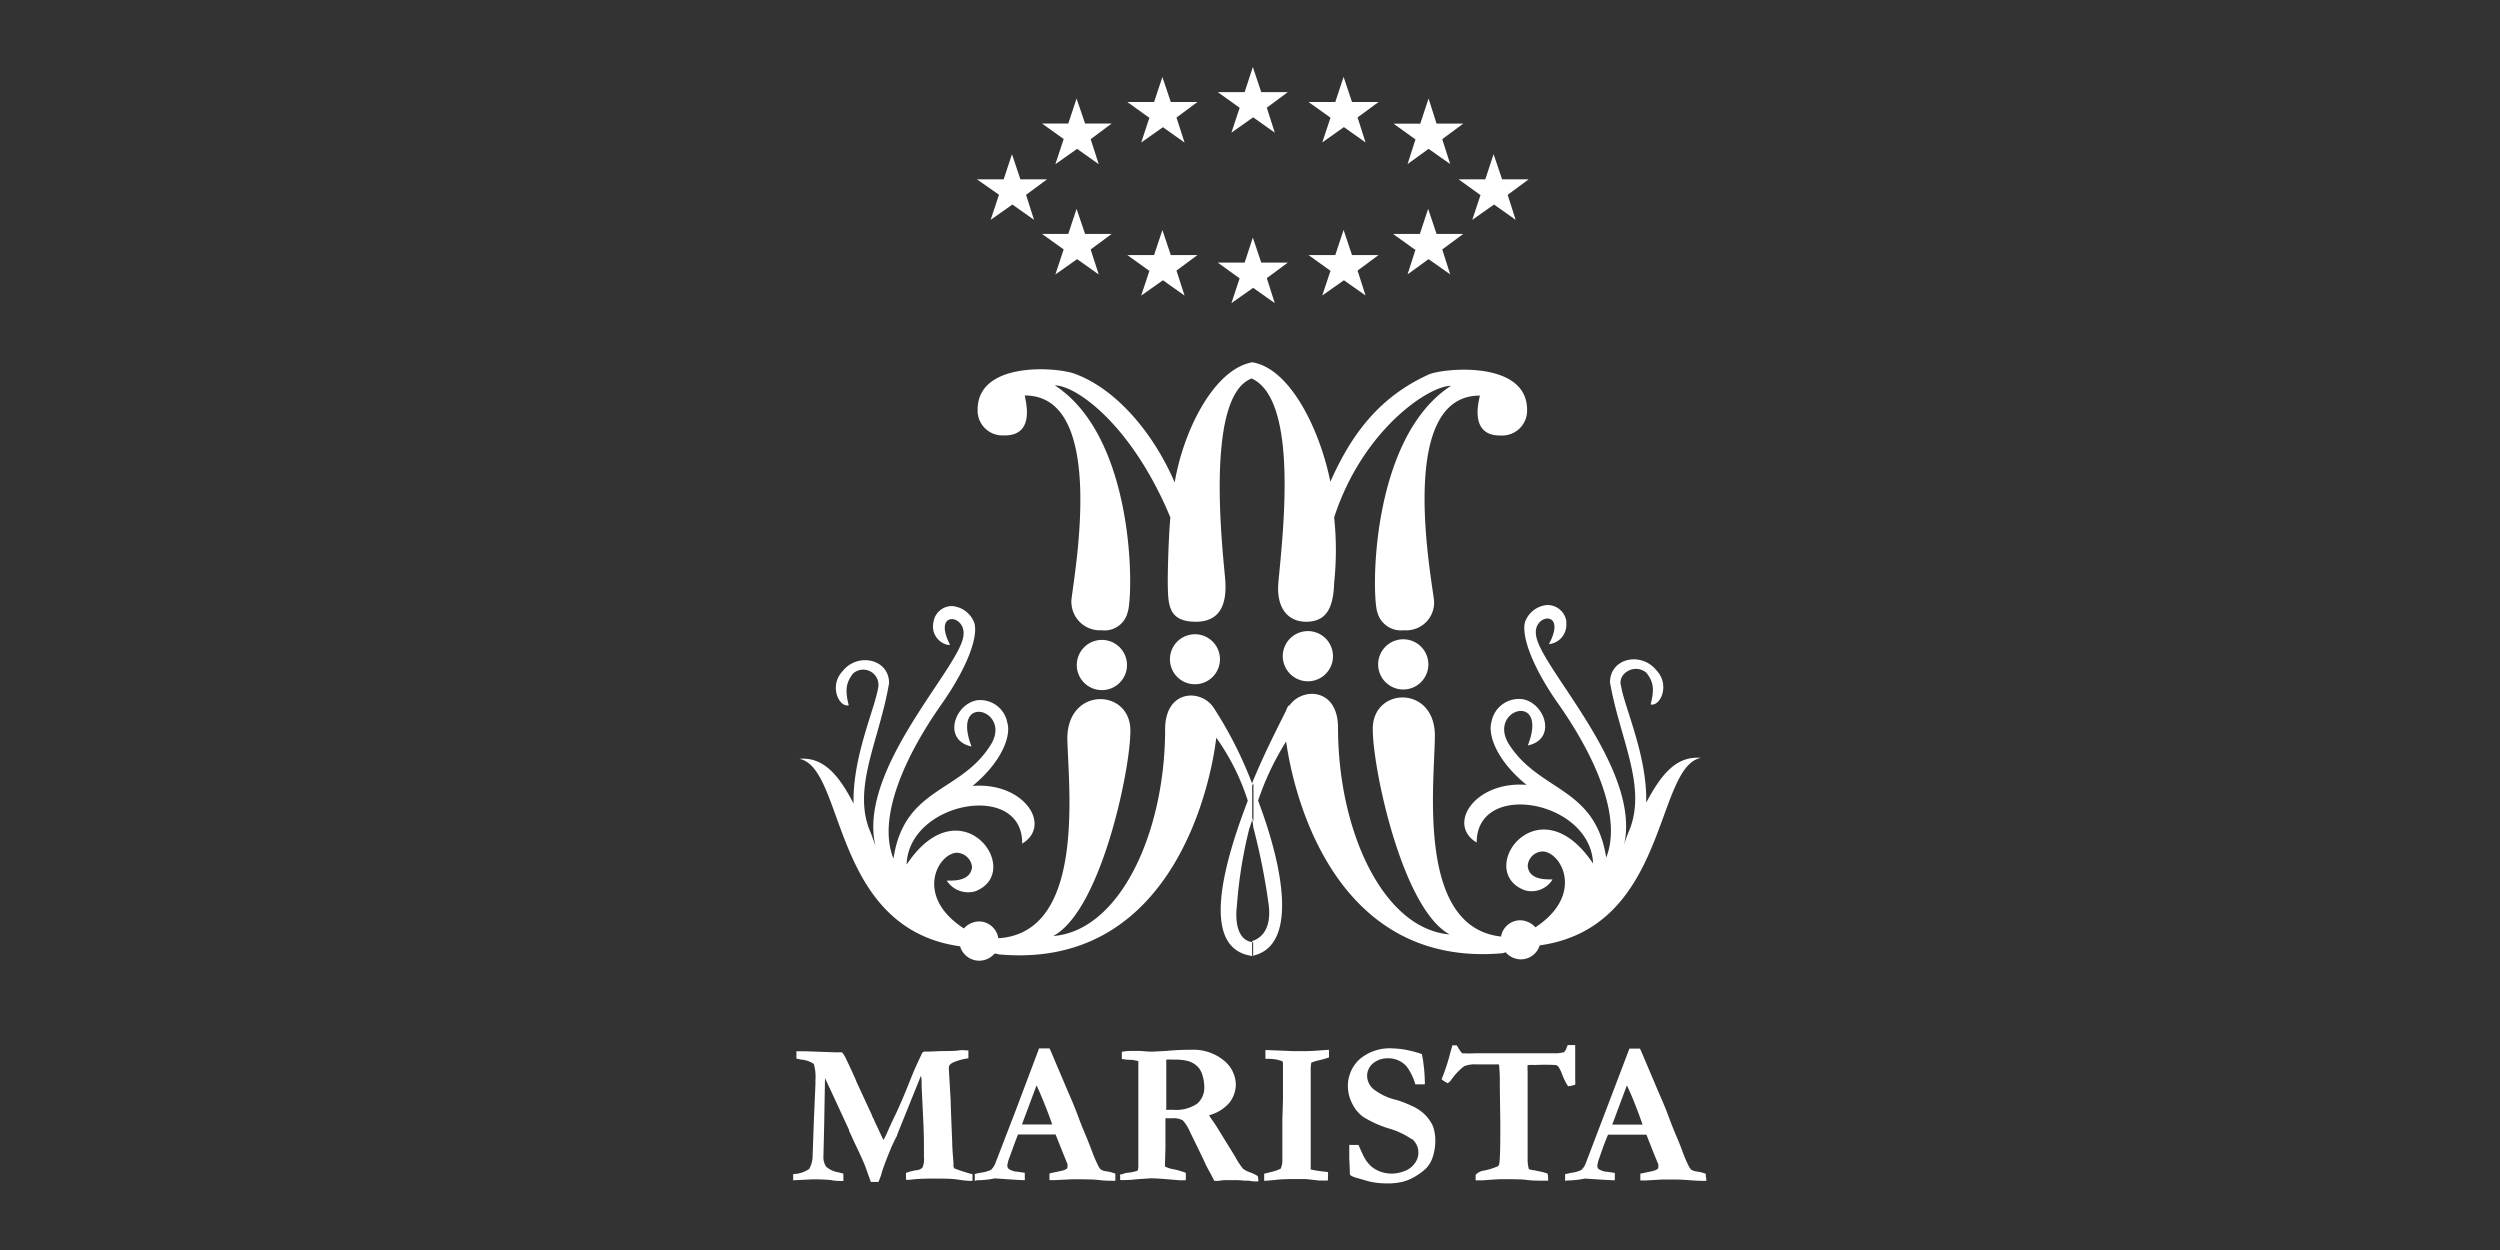 <svg id="Camada_1" data-name="Camada 1" xmlns="http://www.w3.org/2000/svg" viewBox="0 0 238 119"><rect x="0" y="0" width="238" height="119" fill="#333333" stroke="none"/><defs><style>.cls-1{fill:#fff;fill-rule:evenodd;}</style></defs><path class="cls-1" d="M136.12,35.61c1.66-.6,9.26-1.23,9.26,3.41a2.37,2.37,0,0,1-2.3,2.44h-.2c-3.27.06-1.93-3.8-2-3.8-7.85,0-4.68,16.86-4.36,19.5A2.64,2.64,0,0,1,134.07,60a3.23,3.23,0,0,1-.44,0,2.32,2.32,0,0,1-2.5-1.69c-.57-1.55-.7-16.58,7-21.58-2.12,0-8.41,4.19-11.12,12.53a29.49,29.49,0,0,1,0,6.23c-.07,2.22-.63,3.7-2.67,3.7-1.66,0-2.85-1.23-2.64-3.7.39-4.43,2-17.38-2.54-19.46-4.78,1.8-2.5,18.37-2.5,19.46.08,1.73-.31,3.7-2.81,3.7-2.71,0-2.64-1.72-2.68-3.73,0-1.72.11-4.75.25-6.2-3.69-8.87-9-12.57-11-12.57,7.71,5,7.5,20.06,6.93,21.61A2.26,2.26,0,0,1,104.87,60,2.71,2.71,0,0,1,102,57.41a1.5,1.5,0,0,1,0-.3c.28-2.6,3.41-19.46-4.43-19.46-.11,0,1.26,3.87-2,3.8a2.37,2.37,0,0,1-2.5-2.23V39c0-4.65,7.6-4.05,9.26-3.41,3.83,1.4,7.42,5.49,9.5,10.34.84-5,3.77-10.8,7.39-11.44,3.63.6,6.44,6.45,7.43,11.37,2-4.5,4.64-8.1,9.5-10.27Zm-41-17.06L93,17.07h2.55l.79-2.39.8,2.39h2.54l-2,1.48.76,2.38-2.06-1.46-2.07,1.46.79-2.38Zm45.79,0-2.06-1.48h2.55l.79-2.39.81,2.39h2.53l-2,1.48.76,2.38-2.06-1.46-2.07,1.46.79-2.38Zm-6.15,5.2L134,26.12,136,24.67l2.06,1.45-.76-2.37,2-1.48h-2.54l-.8-2.39-.79,2.39h-2.55l2.06,1.48Zm0-10.5L134,15.62,136,14.17l2.06,1.45-.76-2.37,2-1.48h-2.54L136,9.38l-.79,2.39h-2.55l2.06,1.48Zm-8.13,12.51-2.06-1.48h2.55l.79-2.39.8,2.39h2.53l-2,1.48.76,2.37-2.06-1.45-2.06,1.45.79-2.37Zm0-14.58-2.06-1.47h2.55l.79-2.39.8,2.39h2.53l-2,1.47.76,2.38-2.06-1.46-2.06,1.46.79-2.38ZM101.26,23.75l-.79,2.38,2.07-1.46,2.06,1.46-.77-2.38,2-1.48h-2.53l-.81-2.39-.79,2.39H99.2l2.07,1.48Zm0-10.5-.79,2.38,2.07-1.46,2.06,1.46-.77-2.38,2-1.49h-2.53l-.81-2.38-.79,2.38H99.2l2.07,1.48Zm8.12,12.51-2.06-1.48h2.55l.79-2.38.8,2.38H114l-2,1.48.77,2.38-2.06-1.46-2.07,1.46.79-2.38Zm0-14.57-2.06-1.48h2.55l.79-2.38.8,2.38H114l-2,1.48.77,2.38-2.06-1.46-2.07,1.46.79-2.38ZM118,26.49,115.93,25h2.56l.78-2.38.8,2.38h2.53l-2,1.48.76,2.38-2.06-1.46-2.07,1.46.79-2.38Zm0-16.24-2.07-1.48h2.56l.78-2.39.8,2.39h2.53l-2,1.48.76,2.38-2.06-1.46-2.07,1.46.79-2.38Zm35.5,96.81,2.63,0h.24c-.19-.57-.44-1.23-.74-2s-.56-1.33-.75-1.73l-1.38,3.69Zm-4.5,5.37,0-.65.64-.14a2.59,2.59,0,0,0,.9-.26,1.63,1.63,0,0,0,.39-.55l1.93-5.06,2.26-5.94h1l.09.17,1.67,3.94c.37.83.71,1.64,1,2.43s.56,1.43.77,1.93c.13.3.31.74.53,1.34a13.33,13.33,0,0,0,.52,1.23,1.75,1.75,0,0,0,.29.47,1.25,1.25,0,0,0,.56.19,3.47,3.47,0,0,1,.84.22c0,.15,0,.31.05.46a1.79,1.79,0,0,1,0,.21q-.72,0-1.56-.06c-.57-.05-1.08-.07-1.53-.07l-1.09,0-1.63.09-.47,0c0-.23,0-.44,0-.65l1.07-.22a2.13,2.13,0,0,0,.55-.2.28.28,0,0,0,.09-.22.73.73,0,0,0,0-.25l-.39-.94-.74-1.88h-3.65c-.14.3-.42,1-.84,2.24a2.7,2.7,0,0,0-.18.69.39.39,0,0,0,.13.35,1.73,1.73,0,0,0,.85.26l.68.1c0,.23,0,.39,0,.48a1.64,1.64,0,0,1,0,.22c-.4,0-1.34-.06-2.83-.16l-.4.07a8.55,8.55,0,0,1-1.34.11ZM138.28,99.51c-.05.13-.12.38-.22.74a18.13,18.13,0,0,1-.82,2.49,2.27,2.27,0,0,0,.56.37c.08,0,.2-.1.36-.31a5.83,5.83,0,0,1,1.23-1.3,2.87,2.87,0,0,1,1.2-.17c1.09,0,1.73,0,1.93,0a.24.24,0,0,1,.14,0,.31.31,0,0,1,.06.13,15.57,15.57,0,0,1,.06,1.81l.05,3.61c0,1.67,0,2.89-.07,3.65a1,1,0,0,1-.12.48,6.6,6.6,0,0,1-1.37.43,1.29,1.29,0,0,0-.79.41v.3c0,.05,0,.12,0,.22l.7,0c.93-.08,1.5-.11,1.69-.11,1.2,0,2,0,2.49.07s1.11.07,1.67.07h.35l0-.25s0-.19-.05-.42a5,5,0,0,0-.51-.16l-.71-.15a2.15,2.15,0,0,1-.56-.12,3.34,3.34,0,0,1-.12-1V109.1l0-3V102a4.07,4.07,0,0,1,0-.61,6,6,0,0,1,.67,0,19.65,19.65,0,0,1,2,0,.48.48,0,0,1,.26.16,3.83,3.83,0,0,1,.38.79,5.65,5.65,0,0,0,.54,1.07,2.67,2.67,0,0,0,.68-.15,2,2,0,0,0,0-.43v-1.34c0-.88,0-1.55,0-2h-.71l-.1.23a1,1,0,0,1-.27.46l-.56.09h-3l-2.17,0h-1.15l-.2,0h-1.3a11.4,11.4,0,0,1-1.31,0,3.36,3.36,0,0,1-.41-.6l-.1-.15Zm-2.93.82a6.48,6.48,0,0,1,.17,1,13.14,13.14,0,0,1,.12,1.53,2.21,2.21,0,0,1,0,.37l-.1,0-.69,0-.11,0a5.29,5.29,0,0,0-.84-1.72,2.33,2.33,0,0,0-1.71-.76,2.18,2.18,0,0,0-1.49.49,1.56,1.56,0,0,0-.55,1.22,1.72,1.72,0,0,0,.55,1.18,5.49,5.49,0,0,0,2.27,1.08,10.85,10.85,0,0,1,1.41.55,4.24,4.24,0,0,1,1.26.83,3.8,3.8,0,0,1,.79,1.15,4,4,0,0,1,.21,1.37,4.87,4.87,0,0,1-.33,1.77,2.82,2.82,0,0,1-.58.87,5.76,5.76,0,0,1-.89.67,4.52,4.52,0,0,1-1.25.56,6.21,6.21,0,0,1-1.66.17,7.21,7.21,0,0,1-1.6-.19l-1.15-.33a2.22,2.22,0,0,1-.6-.24.42.42,0,0,1-.08-.18v-.11c0-.07,0-.5-.05-1.31,0-.42,0-.7,0-.88V109l.88,0c.31.71.51,1.13.6,1.28a3.08,3.08,0,0,0,.65.79,2.92,2.92,0,0,0,.86.48,3.31,3.31,0,0,0,1.08.18,3.46,3.46,0,0,0,1.14-.23,2,2,0,0,0,1-.72,1.68,1.68,0,0,0-.24-2.35l-.05,0a7.52,7.52,0,0,0-2.15-1,10.31,10.31,0,0,1-2.44-1.1,3.41,3.41,0,0,1-1.07-1.31,3.61,3.61,0,0,1-.39-1.57,3.44,3.44,0,0,1,1.08-2.58,4.41,4.41,0,0,1,3.22-1.06,7.77,7.77,0,0,1,1.35.16,10.37,10.37,0,0,1,1.45.4Zm-15,12.1v-.69l.63-.16a4.42,4.42,0,0,0,.93-.31,1.8,1.8,0,0,0,.17-.82v-1.13l0-2.18v-.52q.06-1.89.06-2l0-1.27,0-.52,0-1.09v-.41c0-.1,0-.2-.06-.3a3.71,3.71,0,0,0-1.28-.23l-.33,0,0-.84,2.73.11.63,0c.38,0,1,0,1.81-.07l.88-.06c0,.12,0,.22,0,.3s0,.25,0,.43c-.29.09-.58.18-.87.25a5.41,5.41,0,0,0-.81.24,2.92,2.92,0,0,0-.06.72c0,.22,0,.45,0,.67q0,1.62,0,2.49v2.52l0,1.28,0,1.91v.37a.78.78,0,0,0,0,.21,9.38,9.38,0,0,0,1.06.18l.58.07a2.59,2.59,0,0,1,0,.48v.33a.67.67,0,0,0-.2,0l-.35,0-.25,0-1.27-.14-1.7,0a14.3,14.3,0,0,0-1.46.1l-.83.07ZM111,105.65l.67,0a3.54,3.54,0,0,0,2.3-.58,2,2,0,0,0,.68-1.56,4,4,0,0,0-.17-1.13,2,2,0,0,0-.42-.79,2.2,2.2,0,0,0-.92-.57,4.74,4.74,0,0,0-1.35-.14,4.85,4.85,0,0,0-.76,0v1.47l0,.78v1q0,.44,0,1.14v.26Zm-4.3,6.19a2.09,2.09,0,0,1,.73-.2,3.75,3.75,0,0,0,.88-.2l.06-.28c0-.09,0-.4,0-.92v-2.13l0-1.15,0-.89,0-.51q0-1.05,0-2c0-1.33,0-2.18,0-2.55l-.57-.11c-.51,0-.86-.06-1-.09l0-.58,0-.1a5.24,5.24,0,0,1,.88-.08h.89l.75.06.5,0,1.2-.06a23.16,23.16,0,0,1,2.36-.11,4.56,4.56,0,0,1,3.11,1,3,3,0,0,1,1.16,2.29,2.82,2.82,0,0,1-.62,1.76,3.81,3.81,0,0,1-1.93,1.18,5.33,5.33,0,0,0,.31.47c.27.38.48.71.65,1l1.53,2.48a7.09,7.09,0,0,0,.75,1.15,2.49,2.49,0,0,0,.73.36,4.07,4.07,0,0,1,.66.33,1.36,1.36,0,0,1,.06.29,1.94,1.94,0,0,1,0,.22h-.45l-.5-.07h-.39a6.47,6.47,0,0,0-.76-.05h-1c-.07,0-.3,0-.67.07l-.42,0-.32-.63c-.27-.48-.46-.84-.56-1.07-.28-.62-.77-1.61-1.45-3a3.66,3.66,0,0,0-.67-1.06,1.75,1.75,0,0,0-1-.2c-.13,0-.35,0-.65,0q0,.33,0,.66l0,2.12-.05,1.8a2.26,2.26,0,0,0,.7.25,6.94,6.94,0,0,1,1.28.36,4.23,4.23,0,0,1,0,.71h-.22l-.39,0c-1.38-.12-2.19-.18-2.44-.18h-.36l-1.32.09a8,8,0,0,1-1.1.07h-.41c0-.16,0-.26,0-.3a1.53,1.53,0,0,1,0-.3Zm-9.4-4.79,2.63,0h.24c-.19-.57-.44-1.23-.75-2s-.55-1.33-.74-1.72l-1.38,3.69Zm-4.5,5.37,0-.65a4.43,4.43,0,0,1,.64-.14,3.1,3.1,0,0,0,.9-.26,1.67,1.67,0,0,0,.39-.56l1.93-5,2.26-6h1l.08.17,1.67,3.94c.37.84.71,1.65,1,2.44s.56,1.42.77,1.92c.13.3.3.75.53,1.35a12.16,12.16,0,0,0,.52,1.22,1.49,1.49,0,0,0,.29.47,1.14,1.14,0,0,0,.56.19,4,4,0,0,1,.84.22c0,.16,0,.31,0,.47a1.79,1.79,0,0,1,0,.21c-.48,0-1,0-1.56-.07s-1.08-.06-1.53-.07-.87,0-1.09,0l-1.63.08-.46,0c0-.22,0-.43,0-.64l1.06-.23a1.85,1.85,0,0,0,.56-.19.31.31,0,0,0,.09-.22.6.6,0,0,0,0-.26l-.38-.93-.75-1.88H96.92c-.13.3-.41,1.06-.84,2.25a2.73,2.73,0,0,0-.18.68.43.43,0,0,0,.14.36,1.66,1.66,0,0,0,.84.26l.68.1c0,.23,0,.39,0,.47a1.79,1.79,0,0,1,0,.23c-.4,0-1.34-.06-2.83-.17l-.39.07a8.78,8.78,0,0,1-1.35.11Zm-17.29,0,0-.65a2.78,2.78,0,0,0,1.53-.49,2.58,2.58,0,0,0,.32-1.19l.12-3.4.15-3.47c0-.2,0-.33,0-.38a4.35,4.35,0,0,0-.16-1.56,2.57,2.57,0,0,0-1.23-.41l-.42-.09c0-.16,0-.3,0-.4v-.3c.24,0,.51,0,.84,0l2.8.1.26,0,.44,0a2.48,2.48,0,0,1,.33.51q.34.69.93,2l.1.26,1.5,3.24c0,.08.08.19.15.34s.19.45.3.65l.32.69c.12.25.21.46.32.65.09-.15.17-.32.26-.5.25-.58.5-1.12.74-1.62.42-.86,1-2.18,1.71-4,.12-.29.3-.72.57-1.3s.41-.88.44-.91a.46.46,0,0,1,.34-.08h.3l1.19-.05c.68,0,1.21,0,1.61-.06s.64,0,.69,0l.23,0a1.7,1.7,0,0,1,0,.21l0,.29s0,.14,0,.25a5.54,5.54,0,0,0-1.46.4c-.26.13-.4.29-.4.48v.15l.17,2.92q0,.41.15,4c0,.53.06,1.21.12,2a2,2,0,0,1,0,.24.37.37,0,0,0,.1.3,17,17,0,0,0,1.71.55,2.2,2.2,0,0,1,0,.23c0,.14,0,.27,0,.4-.17,0-.6,0-1.3-.11s-1.3-.1-2-.11c-.92,0-1.82,0-2.69.12l-.34,0,0-.66a5.46,5.46,0,0,1,1-.26.84.84,0,0,0,.58-.26,2.17,2.17,0,0,0,.13-1c0-.21,0-.4,0-.55,0-.67,0-1.6-.06-2.8l-.16-3.37c0-.48,0-.81-.07-1L85.42,108c0,.13-.14.31-.25.55l-.3.64c-.49,1.18-.84,2.09-1,2.71-.06.16-.13.37-.24.62h-.73L82.36,111q-.23-.57-.78-1.74c-.22-.45-.39-.82-.51-1.1l-.12-.25-.12-.25a.16.16,0,0,0,0-.09l-1.42-3.07-.87-1.86-.08,4.51-.07,2.93a1.59,1.59,0,0,0,.27,1,2.35,2.35,0,0,0,1.18.53l.45.12v.7c-.39,0-.79,0-1.19-.09-.56-.05-1.12-.07-1.68-.07l-1.89.09ZM143.1,90.73l.24-.07v0a1.93,1.93,0,0,0,1.41.67A1.88,1.88,0,0,0,146.58,90c12.28-1.72,10.95-17,15.35-17.85-2.43-.21-3.84,1.7-5.21,4.26.1-4.47-2.05-9-2.4-11.12-.35-1.2,1.34-2.18,2.43-1.23.64.84.78,1.51.39,3,.91.24,1.9-1.86.53-3.27-1.44-1.76-4.37-1.16-4.4,1.16.95,5.45,3.59,10,1.79,14.22a11.26,11.26,0,0,0-.45,1.27c1.69-7.32-8.1-17-8.38-20-.31-2,3-2.43,1.23.88a1.84,1.84,0,0,0,1.65-2,1.52,1.52,0,0,0,0-.21,1.81,1.81,0,0,0-1.87-1.51,2.46,2.46,0,0,0-2.07,1.65c-.32,1.38.74,4.26,3.1,7.64,3.48,4.92,6.2,10.84,4.64,14.75-1.06-6.79-6.4-6.23-9.29-10.84-2-3.31,3.84-5,1.83.17,2.78-.6,1.65-4-.46-4.4a2.65,2.65,0,0,0-3,2.15c-.36,1.2.45,3.66,3.34,6-4.9-.39-7.64,3.76-4.75,5.49,0-6,10.87-4,11.08,2-5.21-7.78-11.3.67-6.54,2.53a2.33,2.33,0,0,0,2.67-1c.08-.11-2.21.31-2.35-1.3a1.46,1.46,0,0,1,1.44-1.38c1.76.07,4,4.12-.71,7.22a2,2,0,0,0-1.44-.67,1.86,1.86,0,0,0-1.83,1.55c-8-.88-6.37-14.26-6.3-19,.1-5-6-4.79-5.91-.7,0,3.73,2.81,17.07,7.32,19.5-6.34-.53-10.63-9.86-10.63-19.68,0-3.83-3.45-3.87-4.65-2.08,0,0,0,0,0-.07l-.08.07,0,0a2.1,2.1,0,0,0-.24.5c-.68,1.37-2,3.91-3.2,6.82v3.56a3.74,3.74,0,0,1,.1.67,61.91,61.91,0,0,1,1.47,7.39c.32,2.61-1,3.27-1.58,3.45V91c4.4-.88,3-8.37.57-14.78a26.38,26.38,0,0,1,2.67-5.63c.84,6,5.07,21.5,20.56,20.16ZM119.3,91v-1.3h0c-1.66-.14-1.69-2.39-1.55-3.44a43.06,43.06,0,0,1,1.19-7.4s.15-.38.32-1c0,.1,0,.21.07.31V74.61l-.07.14a38,38,0,0,0-3.73-7.39c-1.2-1.8-4.61-1.73-4.61,2.07,0,9.86-4.32,19.19-10.66,19.68,4.53-2.39,7.35-15.77,7.35-19.5.07-4.08-6-4.29-6,.7.11,4.75,1.73,18.3-6.4,19-.1,0-.14,0-.17,0a1.88,1.88,0,0,0-1.83-1.59,2,2,0,0,0-1.45.67c-4.75-3.1-2.46-7.14-.67-7.21a1.51,1.51,0,0,1,1.45,1.37c-.18,1.62-2.47,1.2-2.4,1.3a2.43,2.43,0,0,0,2.71,1c4.76-1.87-1.37-10.31-6.54-2.54.17-6,11.08-8,11-2,2.88-1.72.18-5.88-4.72-5.49,2.86-2.36,3.67-4.82,3.31-6a2.62,2.62,0,0,0-2.92-2.15c-2.15.42-3.24,3.8-.49,4.4-2-5.21,3.9-3.48,1.83-.17-2.85,4.61-8.24,4-9.26,10.84-1.58-3.91,1.13-9.82,4.61-14.75,2.36-3.38,3.45-6.26,3.1-7.64a2.47,2.47,0,0,0-2.07-1.65,1.77,1.77,0,0,0-1.83,1.51,1.8,1.8,0,0,0,1.34,2.18l.24,0c-1.73-3.31,1.54-2.92,1.27-.88-.29,3-10.1,12.71-8.38,20-.07-.17-.25-.73-.46-1.26-1.83-4.19.85-8.77,1.76-14.22,0-2.32-3-2.92-4.4-1.16-1.37,1.41-.35,3.52.56,3.27-.38-1.48-.24-2.15.39-3a1.45,1.45,0,0,1,2.43,1.23C83.3,67.49,81.16,72,81.26,76.5c-1.33-2.56-2.78-4.47-5.17-4.26,4.4.85,3,16.12,15.31,17.85a1.9,1.9,0,0,0,3.27.7v0c.1,0,.25,0,.35.06,16.06,1.52,20.1-15.06,20.77-20.62a21.7,21.7,0,0,1,3,6c-2.5,6.51-4.44,14.11.42,14.78a.09.09,0,0,0,.07,0Zm11.9-27.8a2.39,2.39,0,1,1,0,.1Zm-9.08-.7a2.39,2.39,0,1,1,2.43,2.36h0A2.4,2.4,0,0,1,122.12,62.47Zm-10.74.25a2.38,2.38,0,1,1,2.4,2.39,2.37,2.37,0,0,1-2.4-2.39Zm-8.87.56a2.39,2.39,0,1,1,2.4,2.39,2.39,2.39,0,0,1-2.4-2.39v0Z"/></svg>